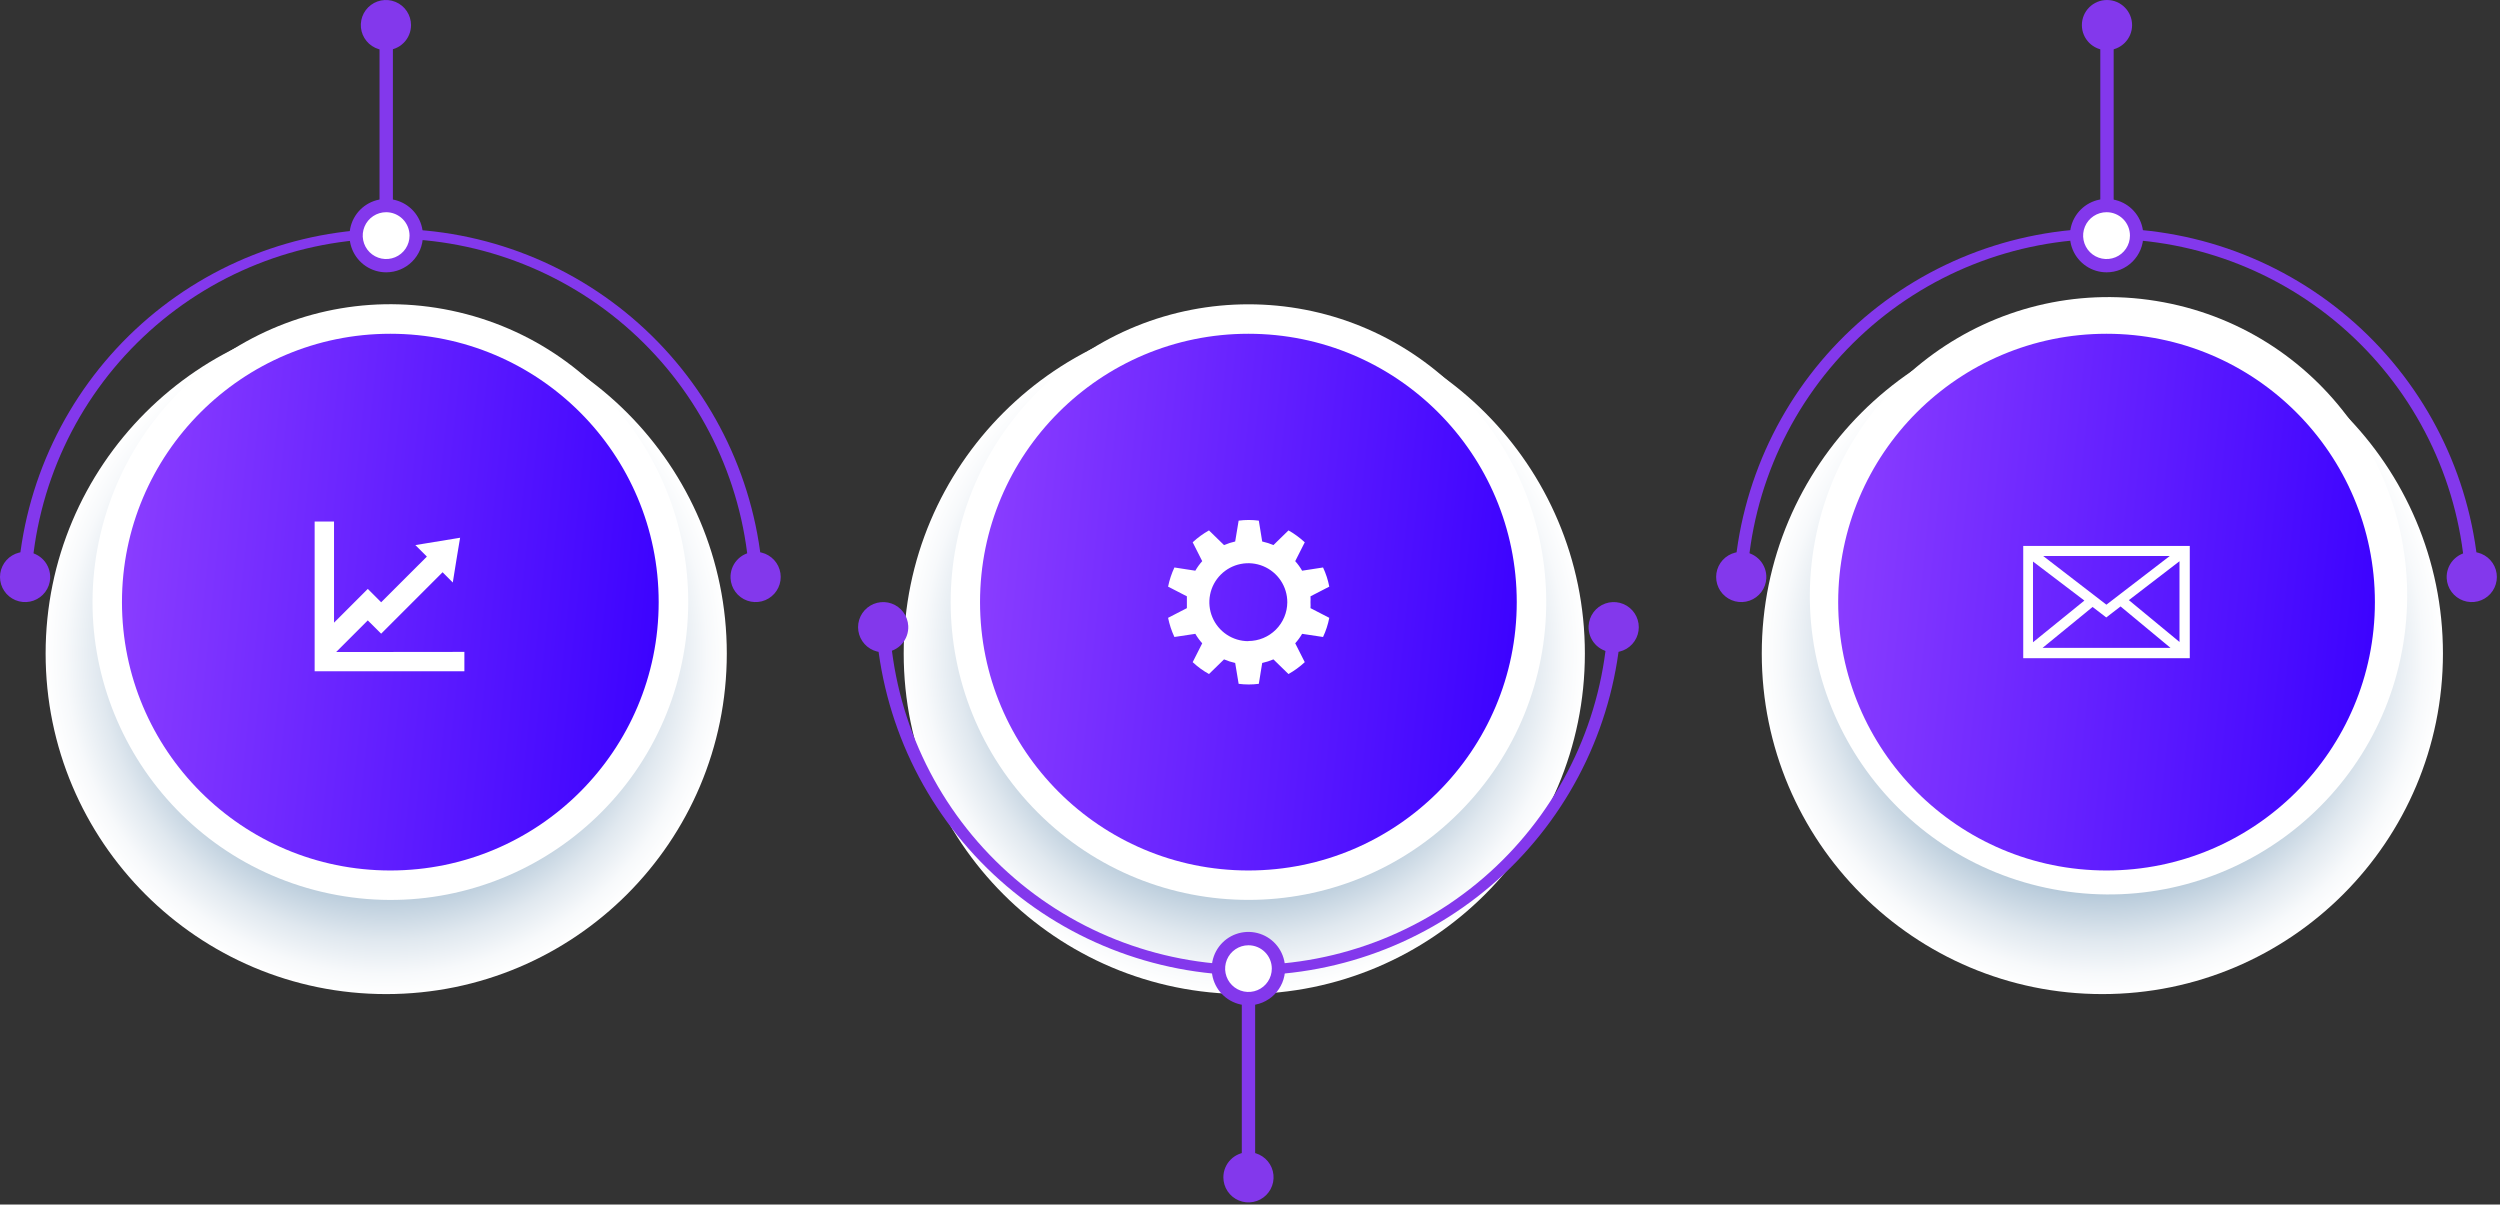 <svg width="770" height="371" viewBox="0 0 770 371" fill="none" xmlns="http://www.w3.org/2000/svg">
<rect x="0" y="0" width="770" height="371" fill="#333333" stroke="none"/>
<path d="M118.953 74.718C118.408 74.718 117.884 74.501 117.499 74.115C117.113 73.73 116.896 73.206 116.896 72.661V7.346C116.896 6.801 117.113 6.277 117.499 5.892C117.884 5.506 118.408 5.289 118.953 5.289C119.499 5.289 120.022 5.506 120.408 5.892C120.794 6.277 121.011 6.801 121.011 7.346V72.57C121.023 72.848 120.979 73.125 120.881 73.385C120.783 73.645 120.633 73.883 120.441 74.084C120.249 74.284 120.018 74.444 119.762 74.553C119.506 74.662 119.231 74.718 118.953 74.718Z" fill="#8338EC"/>
<path d="M126.595 7.732C126.595 6.203 126.141 4.708 125.292 3.436C124.442 2.165 123.234 1.174 121.822 0.589C120.409 0.003 118.854 -0.15 117.354 0.149C115.855 0.447 114.477 1.183 113.395 2.265C112.314 3.346 111.578 4.724 111.279 6.223C110.981 7.723 111.134 9.278 111.719 10.691C112.305 12.104 113.296 13.311 114.567 14.161C115.839 15.01 117.334 15.464 118.863 15.464C119.878 15.464 120.884 15.264 121.822 14.875C122.76 14.487 123.612 13.917 124.33 13.199C125.048 12.481 125.618 11.629 126.006 10.691C126.395 9.753 126.595 8.747 126.595 7.732Z" fill="#8338EC"/>
<path d="M648.95 74.718C648.405 74.718 647.881 74.501 647.496 74.115C647.11 73.73 646.893 73.206 646.893 72.661V7.346C646.893 7.076 646.946 6.809 647.05 6.559C647.153 6.309 647.305 6.083 647.496 5.892C647.687 5.701 647.913 5.549 648.163 5.446C648.413 5.342 648.68 5.289 648.95 5.289C649.22 5.289 649.488 5.342 649.738 5.446C649.987 5.549 650.214 5.701 650.405 5.892C650.596 6.083 650.748 6.309 650.851 6.559C650.954 6.809 651.008 7.076 651.008 7.346V72.57C651.02 72.848 650.976 73.125 650.878 73.385C650.78 73.645 650.63 73.883 650.438 74.084C650.246 74.284 650.015 74.444 649.759 74.553C649.503 74.662 649.228 74.718 648.95 74.718Z" fill="#8338EC"/>
<path d="M648.95 15.464C653.22 15.464 656.682 12.002 656.682 7.732C656.682 3.462 653.22 0 648.95 0C644.679 0 641.218 3.462 641.218 7.732C641.218 12.002 644.679 15.464 648.95 15.464Z" fill="#8338EC"/>
<path d="M384.529 365.049C383.983 365.049 383.46 364.833 383.074 364.447C382.688 364.061 382.472 363.538 382.472 362.992V297.768C382.472 297.223 382.688 296.699 383.074 296.313C383.46 295.928 383.983 295.711 384.529 295.711C385.075 295.711 385.598 295.928 385.984 296.313C386.37 296.699 386.586 297.223 386.586 297.768V362.992C386.586 363.538 386.37 364.061 385.984 364.447C385.598 364.833 385.075 365.049 384.529 365.049Z" fill="#8338EC"/>
<path d="M376.796 362.609C376.796 364.138 377.25 365.633 378.099 366.904C378.949 368.176 380.157 369.167 381.569 369.752C382.982 370.337 384.537 370.491 386.037 370.192C387.537 369.894 388.914 369.157 389.996 368.076C391.077 366.995 391.813 365.617 392.112 364.117C392.41 362.617 392.257 361.063 391.672 359.65C391.086 358.237 390.095 357.03 388.824 356.18C387.552 355.33 386.058 354.877 384.528 354.877C382.478 354.877 380.511 355.692 379.061 357.142C377.611 358.592 376.796 360.558 376.796 362.609Z" fill="#8338EC"/>
<path style="mix-blend-mode:multiply" d="M118.952 306.178C176.887 306.178 223.853 259.213 223.853 201.278C223.853 143.343 176.887 96.377 118.952 96.377C61.017 96.377 14.051 143.343 14.051 201.278C14.051 259.213 61.017 306.178 118.952 306.178Z" fill="url(#paint0_radial_917_2293)"/>
<path d="M209.505 206.511C221.141 157.21 190.608 107.811 141.307 96.174C92.005 84.538 42.606 115.072 30.97 164.373C19.334 213.674 49.867 263.074 99.168 274.71C148.47 286.346 197.869 255.812 209.505 206.511Z" fill="white"/>
<path d="M120.219 268.108C165.868 268.108 202.873 231.102 202.873 185.453C202.873 139.805 165.868 102.799 120.219 102.799C74.57 102.799 37.565 139.805 37.565 185.453C37.565 231.102 74.57 268.108 120.219 268.108Z" fill="url(#paint1_linear_917_2293)"/>
<path d="M7.564 180.16H7.428C7.152 180.144 6.881 180.071 6.633 179.947C6.386 179.823 6.165 179.651 5.986 179.439C5.806 179.228 5.671 178.983 5.589 178.718C5.507 178.454 5.479 178.175 5.507 177.9C7.425 148.782 20.345 121.483 41.647 101.538C62.948 81.593 91.038 70.496 120.219 70.496C149.4 70.496 177.49 81.593 198.791 101.538C220.093 121.483 233.013 148.782 234.932 177.9C234.973 178.182 234.956 178.469 234.88 178.744C234.805 179.019 234.673 179.275 234.493 179.496C234.314 179.718 234.09 179.899 233.837 180.029C233.583 180.16 233.305 180.236 233.021 180.253C232.737 180.27 232.452 180.228 232.184 180.13C231.917 180.031 231.673 179.878 231.468 179.68C231.263 179.482 231.101 179.244 230.993 178.98C230.885 178.717 230.832 178.433 230.84 178.148C229.273 149.872 216.937 123.269 196.366 103.806C175.794 84.342 148.55 73.496 120.23 73.496C91.911 73.496 64.666 84.342 44.095 103.806C23.524 123.269 11.188 149.872 9.621 178.148C9.609 178.686 9.387 179.198 9.003 179.574C8.618 179.95 8.102 180.161 7.564 180.16Z" fill="#8338EC"/>
<path d="M15.454 178.104C15.376 179.63 14.848 181.099 13.935 182.326C13.023 183.552 11.768 184.48 10.328 184.993C8.888 185.507 7.329 185.582 5.847 185.209C4.364 184.836 3.026 184.033 2 182.9C0.974 181.766 0.307 180.355 0.083 178.843C-0.14 177.331 0.089 175.787 0.742 174.405C1.396 173.023 2.444 171.866 3.755 171.08C5.065 170.294 6.58 169.914 8.106 169.988C10.153 170.099 12.074 171.014 13.45 172.534C14.826 174.054 15.546 176.056 15.454 178.104Z" fill="#8338EC"/>
<path d="M225.006 178.103C225.084 179.63 225.613 181.1 226.527 182.327C227.44 183.553 228.697 184.481 230.138 184.994C231.579 185.506 233.14 185.579 234.622 185.205C236.105 184.83 237.443 184.024 238.468 182.889C239.493 181.753 240.157 180.34 240.379 178.827C240.6 177.313 240.367 175.768 239.71 174.387C239.053 173.006 238.002 171.851 236.688 171.068C235.375 170.284 233.858 169.908 232.331 169.987C230.284 170.092 228.362 171.006 226.988 172.528C225.614 174.05 224.902 176.055 225.006 178.103Z" fill="#8338EC"/>
<path style="mix-blend-mode:multiply" d="M383.24 306.178C441.175 306.178 488.14 259.213 488.14 201.278C488.14 143.343 441.175 96.377 383.24 96.377C325.305 96.377 278.339 143.343 278.339 201.278C278.339 259.213 325.305 306.178 383.24 306.178Z" fill="url(#paint2_radial_917_2293)"/>
<path d="M449.38 250.303C485.199 214.484 485.199 156.41 449.38 120.591C413.561 84.772 355.487 84.772 319.668 120.591C283.849 156.41 283.849 214.484 319.668 250.303C355.487 286.122 413.561 286.122 449.38 250.303Z" fill="white"/>
<path d="M384.506 268.108C430.154 268.108 467.16 231.102 467.16 185.453C467.16 139.805 430.154 102.799 384.506 102.799C338.857 102.799 301.851 139.805 301.851 185.453C301.851 231.102 338.857 268.108 384.506 268.108Z" fill="url(#paint3_linear_917_2293)"/>
<path d="M384.505 300.392C355.327 300.347 327.254 289.224 305.963 269.272C284.672 249.32 271.752 222.028 269.815 192.914C269.781 192.637 269.804 192.356 269.884 192.088C269.964 191.821 270.098 191.573 270.279 191.36C270.46 191.148 270.682 190.975 270.934 190.853C271.185 190.732 271.458 190.663 271.737 190.653C272.012 190.628 272.289 190.658 272.553 190.742C272.816 190.826 273.06 190.961 273.27 191.14C273.481 191.319 273.654 191.538 273.778 191.784C273.903 192.03 273.978 192.299 273.998 192.575C275.564 220.851 287.9 247.454 308.472 266.917C329.043 286.381 356.287 297.226 384.607 297.226C412.927 297.226 440.171 286.381 460.742 266.917C481.314 247.454 493.65 220.851 495.216 192.575C495.291 192.065 495.555 191.602 495.955 191.277C496.355 190.952 496.862 190.79 497.376 190.821C497.891 190.852 498.374 191.075 498.732 191.446C499.09 191.817 499.295 192.308 499.308 192.823C497.387 221.971 484.459 249.299 463.143 269.272C441.827 289.244 413.716 300.369 384.505 300.392Z" fill="#8338EC"/>
<path d="M489.292 192.777C489.371 191.249 489.9 189.78 490.813 188.553C491.727 187.327 492.983 186.398 494.424 185.886C495.865 185.374 497.426 185.3 498.909 185.675C500.391 186.05 501.73 186.856 502.754 187.991C503.779 189.126 504.444 190.54 504.665 192.053C504.886 193.567 504.654 195.111 503.997 196.492C503.34 197.874 502.288 199.029 500.975 199.812C499.661 200.595 498.145 200.972 496.617 200.893C495.603 200.844 494.608 200.595 493.689 200.16C492.771 199.724 491.948 199.112 491.267 198.358C490.587 197.604 490.062 196.722 489.723 195.765C489.384 194.807 489.238 193.791 489.292 192.777Z" fill="#8338EC"/>
<path d="M279.74 192.778C279.662 191.252 279.134 189.782 278.221 188.556C277.309 187.33 276.054 186.402 274.614 185.888C273.174 185.375 271.615 185.3 270.133 185.673C268.65 186.046 267.312 186.849 266.286 187.982C265.26 189.115 264.593 190.527 264.37 192.039C264.146 193.551 264.375 195.095 265.028 196.477C265.682 197.859 266.73 199.016 268.041 199.802C269.351 200.588 270.866 200.968 272.392 200.894C273.409 200.848 274.407 200.601 275.327 200.167C276.248 199.733 277.074 199.121 277.757 198.367C278.44 197.612 278.967 196.73 279.307 195.771C279.648 194.811 279.795 193.794 279.74 192.778Z" fill="#8338EC"/>
<path style="mix-blend-mode:multiply" d="M647.526 306.178C705.461 306.178 752.426 259.213 752.426 201.278C752.426 143.343 705.461 96.377 647.526 96.377C589.591 96.377 542.625 143.343 542.625 201.278C542.625 259.213 589.591 306.178 647.526 306.178Z" fill="url(#paint4_radial_917_2293)"/>
<path d="M740.224 198.174C748.329 148.025 714.245 100.801 664.096 92.696C613.947 84.591 566.723 118.675 558.618 168.824C550.513 218.973 584.596 266.197 634.745 274.302C684.895 282.407 732.119 248.324 740.224 198.174Z" fill="white"/>
<path d="M648.815 268.108C694.463 268.108 731.469 231.102 731.469 185.453C731.469 139.805 694.463 102.799 648.815 102.799C603.166 102.799 566.16 139.805 566.16 185.453C566.16 231.102 603.166 268.108 648.815 268.108Z" fill="url(#paint5_linear_917_2293)"/>
<path d="M536.158 180.164H536.022C535.746 180.147 535.476 180.074 535.228 179.95C534.98 179.827 534.76 179.654 534.58 179.443C534.401 179.232 534.266 178.986 534.183 178.722C534.101 178.457 534.073 178.179 534.101 177.903C535.977 148.758 548.877 121.42 570.182 101.443C591.486 81.466 619.596 70.348 648.802 70.348C678.007 70.348 706.118 81.466 727.422 101.443C748.727 121.42 761.627 148.758 763.503 177.903C763.538 178.178 763.515 178.457 763.437 178.723C763.358 178.989 763.226 179.236 763.048 179.448C762.869 179.66 762.649 179.834 762.401 179.957C762.152 180.08 761.881 180.15 761.604 180.164C761.329 180.189 761.052 180.158 760.789 180.075C760.525 179.991 760.281 179.856 760.071 179.677C759.86 179.498 759.688 179.279 759.563 179.033C759.438 178.786 759.363 178.518 759.343 178.242C757.777 149.966 745.441 123.363 724.87 103.9C704.298 84.436 677.054 73.59 648.734 73.59C620.414 73.59 593.17 84.436 572.599 103.9C552.027 123.363 539.691 149.966 538.125 178.242C538.092 178.749 537.873 179.225 537.51 179.58C537.147 179.935 536.665 180.143 536.158 180.164Z" fill="#8338EC"/>
<path d="M544.026 178.103C543.948 179.63 543.419 181.1 542.505 182.327C541.592 183.553 540.335 184.481 538.894 184.994C537.453 185.506 535.893 185.579 534.41 185.205C532.927 184.83 531.589 184.024 530.564 182.889C529.54 181.753 528.875 180.34 528.654 178.827C528.432 177.313 528.665 175.768 529.322 174.387C529.979 173.006 531.03 171.851 532.344 171.068C533.657 170.284 535.174 169.908 536.701 169.987C538.746 170.098 540.665 171.014 542.037 172.534C543.41 174.055 544.125 176.057 544.026 178.103Z" fill="#8338EC"/>
<path d="M753.58 178.104C753.658 179.63 754.186 181.099 755.098 182.326C756.011 183.552 757.266 184.48 758.706 184.993C760.145 185.507 761.705 185.582 763.187 185.209C764.669 184.836 766.008 184.033 767.034 182.9C768.059 181.766 768.726 180.355 768.95 178.843C769.174 177.331 768.945 175.787 768.291 174.405C767.638 173.023 766.59 171.866 765.279 171.08C763.968 170.294 762.454 169.914 760.927 169.988C758.878 170.093 756.954 171.006 755.577 172.528C754.199 174.049 753.481 176.054 753.58 178.104Z" fill="#8338EC"/>
<path d="M623.155 168.156V202.724H674.452V168.156H623.155ZM648.77 186.243L629.304 171.254H668.28L648.77 186.243ZM641.987 184.977L626.162 197.818V172.949L641.987 184.977ZM644.519 186.943L648.724 190.176L653.133 186.785L668.506 199.536H629.123L644.519 186.943ZM655.688 184.841L671.287 172.859V197.727L655.688 184.841Z" fill="white"/>
<path d="M403.632 185.498C403.666 184.888 403.666 184.276 403.632 183.667L409.419 180.682C409.026 178.643 408.38 176.661 407.498 174.782L401.054 175.776C400.452 174.724 399.74 173.739 398.929 172.837L401.868 167.027C400.344 165.615 398.659 164.386 396.849 163.365L392.215 167.886C391.098 167.412 389.94 167.041 388.756 166.778L387.716 160.358C385.652 160.086 383.562 160.086 381.499 160.358L380.436 166.778C379.259 167.042 378.109 167.412 377 167.886L372.365 163.365C370.552 164.38 368.867 165.61 367.346 167.027L370.285 172.837C369.474 173.739 368.762 174.724 368.16 175.776L361.717 174.782C360.837 176.664 360.184 178.645 359.772 180.682L365.56 183.667C365.56 184.277 365.56 184.865 365.56 185.498C365.56 186.131 365.56 186.696 365.56 187.306L359.772 190.291C360.184 192.328 360.837 194.309 361.717 196.191L368.16 195.219C368.768 196.261 369.48 197.238 370.285 198.136L367.346 203.946C368.867 205.363 370.552 206.593 372.365 207.608L377 203.087C378.109 203.561 379.259 203.931 380.436 204.194L381.499 210.615C383.562 210.886 385.652 210.886 387.716 210.615L388.756 204.194C389.94 203.931 391.098 203.561 392.215 203.087L396.849 207.608C398.659 206.587 400.344 205.358 401.868 203.946L398.929 198.136C399.735 197.238 400.447 196.261 401.054 195.219L407.498 196.191C408.38 194.312 409.026 192.33 409.419 190.291L403.632 187.306C403.666 186.704 403.666 186.1 403.632 185.498ZM384.506 197.48C382.129 197.484 379.805 196.784 377.827 195.466C375.85 194.149 374.308 192.274 373.396 190.08C372.485 187.885 372.245 185.469 372.708 183.139C373.17 180.808 374.314 178.667 375.994 176.986C377.675 175.306 379.816 174.162 382.146 173.7C384.477 173.237 386.893 173.477 389.087 174.388C391.282 175.3 393.157 176.842 394.474 178.82C395.791 180.797 396.492 183.121 396.488 185.498C396.47 188.666 395.2 191.699 392.956 193.935C390.711 196.171 387.674 197.429 384.506 197.435V197.48Z" fill="white"/>
<path d="M103.534 200.826L113.278 191.082L117.393 195.174L136.316 176.251L139.458 179.416C139.458 179.145 141.855 164.698 141.719 165.625L127.928 167.886L131.478 171.435L117.393 185.498L113.278 181.383L102.879 191.783V160.629H96.91V206.749H143.03V200.781L103.534 200.826Z" fill="white"/>
<path d="M118.953 81.817C124.059 81.817 128.199 77.678 128.199 72.571C128.199 67.464 124.059 63.324 118.953 63.324C113.846 63.324 109.706 67.464 109.706 72.571C109.706 77.678 113.846 81.817 118.953 81.817Z" fill="white"/>
<path d="M118.953 83.876C116.717 83.876 114.532 83.213 112.673 81.97C110.814 80.728 109.365 78.963 108.509 76.897C107.654 74.832 107.43 72.559 107.866 70.366C108.302 68.174 109.379 66.159 110.96 64.578C112.541 62.998 114.555 61.921 116.748 61.485C118.94 61.049 121.213 61.273 123.279 62.128C125.344 62.984 127.11 64.433 128.352 66.291C129.594 68.15 130.257 70.336 130.257 72.572C130.257 75.57 129.066 78.445 126.946 80.565C124.826 82.684 121.951 83.876 118.953 83.876ZM118.953 65.36C117.526 65.355 116.129 65.774 114.94 66.564C113.751 67.354 112.823 68.479 112.274 69.796C111.725 71.113 111.578 72.564 111.854 73.965C112.13 75.365 112.815 76.652 113.823 77.663C114.83 78.674 116.115 79.363 117.515 79.643C118.915 79.923 120.366 79.782 121.685 79.237C123.004 78.691 124.132 77.767 124.925 76.581C125.719 75.394 126.142 73.999 126.142 72.572C126.142 70.663 125.385 68.832 124.038 67.48C122.69 66.128 120.862 65.366 118.953 65.36Z" fill="#8338EC"/>
<path d="M648.837 81.817C653.944 81.817 658.084 77.678 658.084 72.571C658.084 67.464 653.944 63.324 648.837 63.324C643.73 63.324 639.59 67.464 639.59 72.571C639.59 77.678 643.73 81.817 648.837 81.817Z" fill="white"/>
<path d="M648.837 83.876C646.601 83.876 644.416 83.213 642.557 81.97C640.698 80.728 639.249 78.963 638.394 76.897C637.538 74.832 637.314 72.559 637.75 70.366C638.187 68.174 639.263 66.159 640.844 64.578C642.425 62.998 644.439 61.921 646.632 61.485C648.825 61.049 651.097 61.273 653.163 62.128C655.229 62.984 656.994 64.433 658.236 66.291C659.478 68.15 660.141 70.336 660.141 72.572C660.141 75.57 658.95 78.445 656.83 80.565C654.71 82.684 651.835 83.876 648.837 83.876ZM648.837 65.36C647.41 65.355 646.013 65.774 644.824 66.564C643.635 67.354 642.707 68.479 642.158 69.796C641.609 71.113 641.463 72.564 641.738 73.965C642.014 75.365 642.699 76.652 643.707 77.663C644.715 78.674 646 79.363 647.399 79.643C648.799 79.923 650.25 79.782 651.569 79.237C652.888 78.691 654.016 77.767 654.809 76.581C655.603 75.394 656.026 73.999 656.026 72.572C656.029 71.626 655.846 70.688 655.486 69.813C655.126 68.939 654.597 68.143 653.929 67.473C653.261 66.803 652.467 66.272 651.594 65.909C650.72 65.546 649.783 65.36 648.837 65.36Z" fill="#8338EC"/>
<path d="M384.504 307.579C389.611 307.579 393.751 303.439 393.751 298.333C393.751 293.226 389.611 289.086 384.504 289.086C379.398 289.086 375.258 293.226 375.258 298.333C375.258 303.439 379.398 307.579 384.504 307.579Z" fill="white"/>
<path d="M384.505 309.637C382.269 309.637 380.084 308.974 378.225 307.732C376.366 306.49 374.917 304.725 374.062 302.659C373.206 300.594 372.982 298.321 373.418 296.128C373.855 293.935 374.931 291.921 376.512 290.34C378.093 288.759 380.107 287.683 382.3 287.247C384.493 286.81 386.765 287.034 388.831 287.89C390.897 288.745 392.662 290.194 393.904 292.053C395.146 293.912 395.809 296.098 395.809 298.333C395.809 301.331 394.618 304.206 392.498 306.326C390.378 308.446 387.503 309.637 384.505 309.637ZM384.505 291.144C383.084 291.148 381.696 291.574 380.517 292.367C379.338 293.159 378.42 294.284 377.879 295.598C377.339 296.912 377.199 298.357 377.479 299.75C377.759 301.143 378.446 302.422 379.452 303.425C380.458 304.428 381.74 305.11 383.133 305.386C384.527 305.662 385.972 305.518 387.284 304.973C388.597 304.428 389.718 303.507 390.507 302.325C391.296 301.143 391.717 299.754 391.717 298.333C391.717 297.387 391.53 296.451 391.168 295.577C390.805 294.703 390.273 293.91 389.603 293.242C388.933 292.574 388.138 292.045 387.263 291.685C386.388 291.325 385.451 291.141 384.505 291.144Z" fill="#8338EC"/>
<defs>
<radialGradient id="paint0_radial_917_2293" cx="0" cy="0" r="1" gradientUnits="userSpaceOnUse" gradientTransform="translate(118.952 201.278) scale(104.901 104.901)">
<stop offset="0.68" stop-color="#ACC2D4"/>
<stop offset="0.72" stop-color="#BBCDDC"/>
<stop offset="0.84" stop-color="#E0E8EF"/>
<stop offset="0.94" stop-color="#F7F9FB"/>
<stop offset="1" stop-color="white"/>
</radialGradient>
<linearGradient id="paint1_linear_917_2293" x1="37.565" y1="102.799" x2="217.471" y2="120.603" gradientUnits="userSpaceOnUse">
<stop stop-color="#8D3FFF"/>
<stop offset="1" stop-color="#3900FF"/>
</linearGradient>
<radialGradient id="paint2_radial_917_2293" cx="0" cy="0" r="1" gradientUnits="userSpaceOnUse" gradientTransform="translate(383.24 201.278) scale(104.901 104.901)">
<stop offset="0.68" stop-color="#ACC2D4"/>
<stop offset="0.72" stop-color="#BBCDDC"/>
<stop offset="0.84" stop-color="#E0E8EF"/>
<stop offset="0.94" stop-color="#F7F9FB"/>
<stop offset="1" stop-color="white"/>
</radialGradient>
<linearGradient id="paint3_linear_917_2293" x1="301.851" y1="102.799" x2="481.758" y2="120.603" gradientUnits="userSpaceOnUse">
<stop stop-color="#8D3FFF"/>
<stop offset="1" stop-color="#3900FF"/>
</linearGradient>
<radialGradient id="paint4_radial_917_2293" cx="0" cy="0" r="1" gradientUnits="userSpaceOnUse" gradientTransform="translate(647.526 201.278) scale(104.901)">
<stop offset="0.68" stop-color="#ACC2D4"/>
<stop offset="0.72" stop-color="#BBCDDC"/>
<stop offset="0.84" stop-color="#E0E8EF"/>
<stop offset="0.94" stop-color="#F7F9FB"/>
<stop offset="1" stop-color="white"/>
</radialGradient>
<linearGradient id="paint5_linear_917_2293" x1="566.16" y1="102.799" x2="746.067" y2="120.603" gradientUnits="userSpaceOnUse">
<stop stop-color="#8D3FFF"/>
<stop offset="1" stop-color="#3900FF"/>
</linearGradient>
</defs>
</svg>
